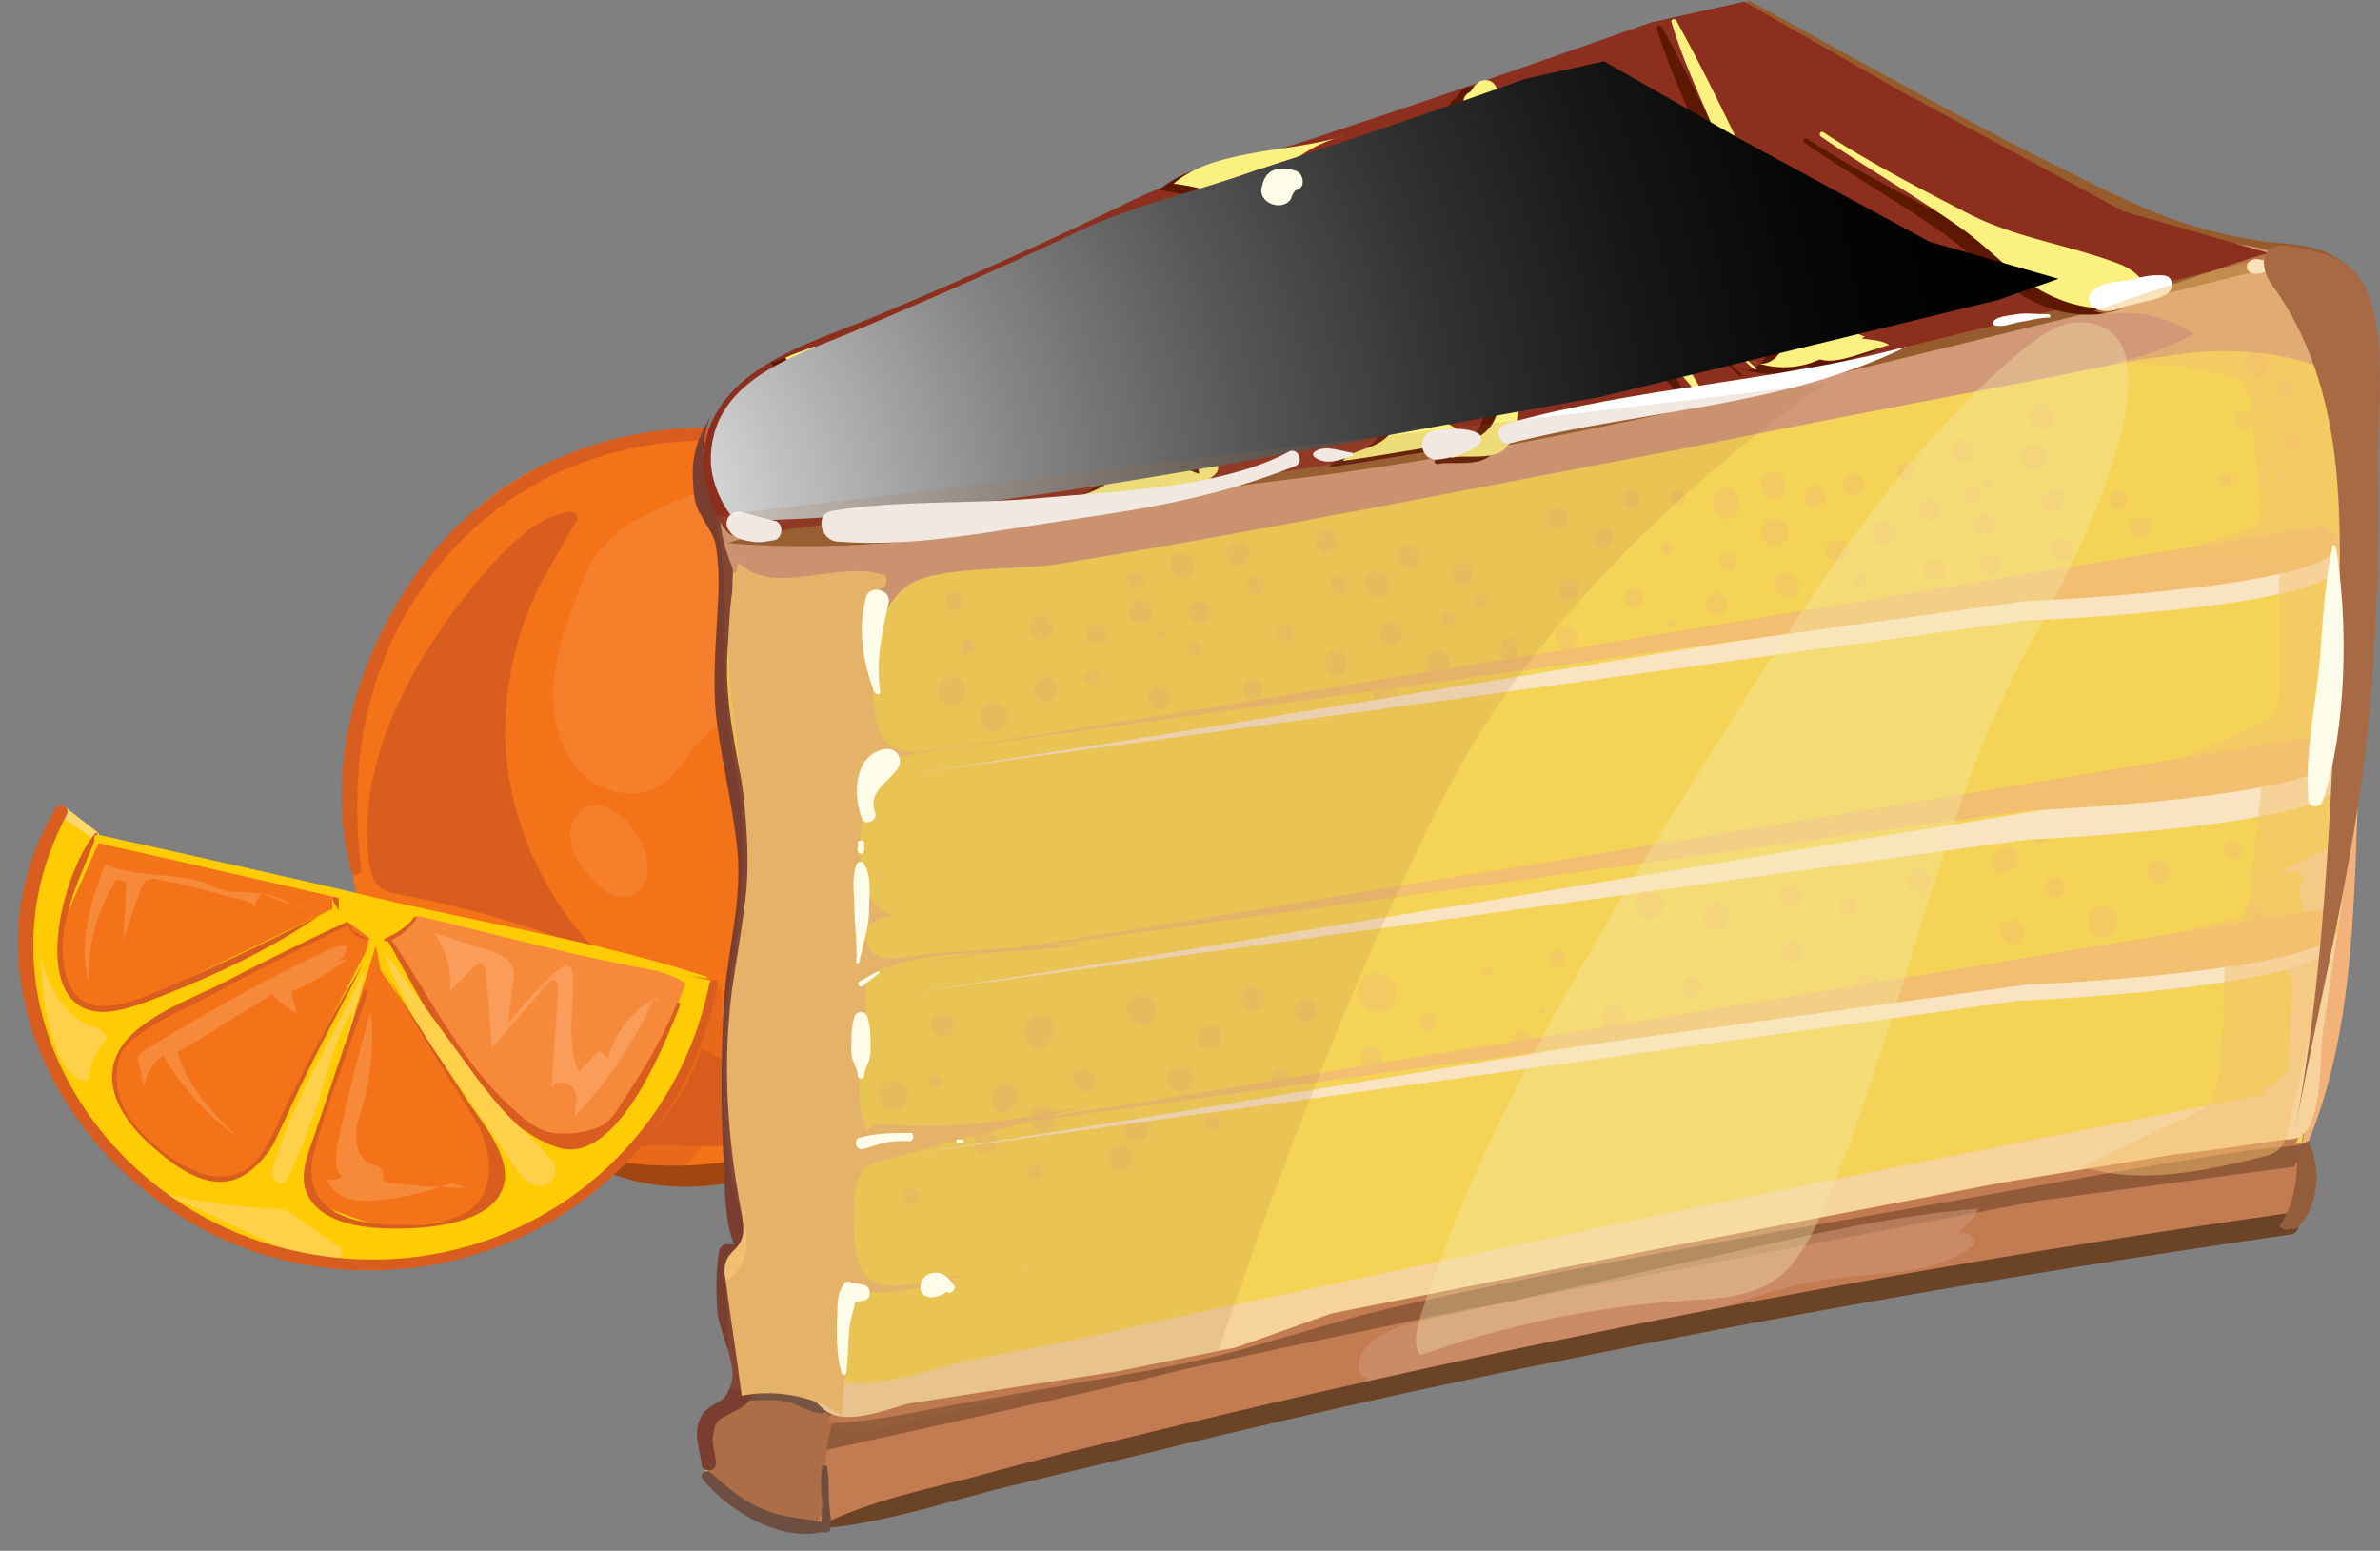<svg width="132" height="86" fill="none" xmlns="http://www.w3.org/2000/svg"><rect width="100%" height="100%" fill="#808080" stroke="none"/><path d="M19.772 49.602s-1.52-5.988.357-11.53c1.967-5.54 4.648-8.043 4.648-8.043s2.414-3.753 8.403-5.362c5.9-1.609 10.905-.358 10.905-.358s5.542 1.34 9.207 4.558c3.665 3.218 5.364 7.24 5.364 7.24s1.788 5.63 1.34 8.58c-.446 2.949-1.608 5.183-1.608 5.183L56.6 52.462l-2.056 1.877-1.073 2.323s-1.698 3.932-7.061 6.435c-5.274 2.502-6.973 1.966-6.973 1.966l-5.274-.268-14.391-15.193z" fill="#F47218"/><path d="M32.822 65.51s-2.681 3.039-9.207 4.29c-6.525 1.34-12.246-1.877-12.246-1.877s-4.29-2.592-5.9-4.647c-1.609-2.056-3.039-4.38-3.486-6.703-.447-2.324-.536-5.095-.536-5.095l.804-3.574 1.252-2.95 1.966 1.788 34.147 7.686c0-.09-1.252 7.507-6.794 11.082z" fill="#FFCB04"/><path d="M38.007 54.606l-1.698 4.38s-1.788 2.77-3.218 3.753c-1.43.983-2.95.18-2.95.18s-2.592-1.788-3.665-3.129c-1.073-1.34-5.006-7.686-5.006-7.686l.983-.626.805-.804c0-.09 14.928 3.128 14.749 3.932z" fill="#F7893B"/><path d="M27.19 63.722s.09 1.341.09 2.056c0 .715-1.877 1.788-1.877 1.788s-3.307.715-4.827.268c-1.52-.447-2.95-1.073-2.95-1.073l-.715-1.698 3.933-12.601.268 1.34s6.168 9.027 6.079 9.92zM20.308 52.73l-2.771 5.362-2.235 5.094s-.983 2.413-3.397 2.056c-2.413-.358-4.29-2.592-4.29-2.592s-1.788-1.877-1.162-3.932c.715-2.056 3.307-2.77 3.307-2.77l9.654-4.738 1.073.805-.179.715zm-1.878-2.324L8.42 55.232s-3.487 1.788-4.56-.447c-1.072-2.145-.178-4.021-.178-4.021l1.787-4.022 12.962 2.77v.894z" fill="#F47218"/><path d="M31.035 30.565c-2.235 3.396-3.308 7.508-2.95 11.53.447 4.021 2.235 7.864 5.095 10.724a59.542 59.542 0 00-10.995-3.217c-.447-.09-.983-.179-1.251-.536-.268-.269-.358-.716-.447-1.162-.537-3.754.715-7.508 2.592-10.814a33.54 33.54 0 014.738-6.346c.983-.983 2.145-2.055 3.575-2.324.268-.089.626 0 .626.268 0 .09 0 .18-.09.269-.446.715-.804 1.43-1.25 2.145l.357-.537zm4.38 33.068c1.698-.357 3.486.179 5.184-.179 1.252-.178 2.414-.804 3.486-1.34 2.593-1.34 5.364-2.77 7.062-5.184.358-.447.626-1.072.358-1.608-1.252 1.966-3.397 3.485-5.721 4.021-2.324.536-4.827.09-6.883-1.251-.626 2.145-2.056 4.111-3.665 5.72l.179-.179z" fill="#D85D1E"/><path opacity=".42" d="M39.974 54.696c.089.715.089 1.52.178 2.234.09.804.09 1.609.09 2.324-.09 1.52-.537 3.038-1.341 4.29-.268.447-.537.804-.983 1.162-.984.715-2.325.536-3.487.089 2.503-2.86 4.38-6.346 5.364-10.01l.178-.09z" fill="#D85D1E"/><path d="M43.013 26.812c3.307.268 6.346 2.413 7.687 5.362.894 1.966.805 4.647-.983 5.899-1.61 1.072-3.754.536-5.632.625-2.234.09-4.38 1.162-5.72 2.95-.537.625-.894 1.34-1.61 1.787-1.25.983-3.218.625-4.38-.447s-1.698-2.77-1.698-4.38c0-1.608.447-3.127.983-4.647.537-1.519 1.073-3.128 2.324-4.2.537-.536 1.252-.894 1.967-1.251 2.413-1.252 5.274-2.324 7.956-1.52l-.894-.178zm-10.28 17.874c2.056-.447 4.47 3.754 2.414 4.916-.358.178-.805.178-1.252 0a2.793 2.793 0 01-.983-.805c-.626-.625-1.162-1.34-1.252-2.145-.178-.804.268-1.787 1.073-1.966z" fill="#F67F2B"/><path d="M58.566 44.24c-.178.893-.715 1.876-1.609 1.876-.625 0-1.072-.447-1.43-.983-1.162-1.609-1.43-3.843-.626-5.63-.983.715-.983 2.145-.804 3.306.536 2.86 1.877 5.72 1.52 8.67 1.52-.447 2.592-1.788 3.218-3.218 1.966-4.2 1.34-9.205-.894-13.138 1.251 3.128 1.43 5.899.625 9.116z" fill="#D85D1E"/><path d="M49.091 26.186c2.593 1.788 5.453 3.575 7.151 6.256 1.61 2.592 2.414 5.72 2.235 8.759 0 .536-.09 1.161-.536 1.608-.447.447-1.162.537-1.52 0-.268-.357-.179-.804-.09-1.161.448-2.95-.357-5.899-1.787-8.49-1.52-2.593-3.486-4.827-5.453-6.972z" fill="#F67F2B"/><path d="M53.471 42.541c-.447-.715-1.162-1.072-1.966-1.34-.537-.18-1.073-.18-1.699-.358.18 0 .715-.357.894-.536a4.21 4.21 0 00.894-.894c.447-.625.805-1.34.983-2.055.358.893 1.252 1.519 2.146 1.966-.447.447-.805.804-1.073 1.43-.09.268-.179.536-.179.804-.09.268-.178.804 0 .983z" fill="#2B5A20"/><path d="M52.22 40.039c-.447 0-.805.447-1.162.625.447-.268.715-.715 1.072-1.161.18-.18.269-.447.358-.626.09-.179.268-.536.268-.715.179.715.894 1.162 1.52 1.43-.626.447-.984 1.162-1.073 1.966 0-.357 0-.715.09-1.072 0-.179-.716-.358-.805-.358-.179-.09-.268-.09-.268-.09z" fill="#9D952B"/><path d="M53.74 42.72c3.128 5.63 2.413 12.512-2.235 17.07-4.202 4.111-11.442 7.507-17.431 5.363-.447-.18-.268-.716.179-.716 6.078.805 11.71-.715 16.358-4.915 5.184-4.826 4.737-10.457 2.86-16.713 0-.178.179-.268.268-.089z" fill="#A04612"/><path d="M55.259 53.623c2.86-2.949 4.648-6.792 4.648-10.903-.09-3.754-1.877-7.24-3.933-10.367-3.397-4.916-9.207-7.418-15.017-7.865-6.168-.447-11.978 1.609-16.09 6.256-4.38 5.005-5.632 11.082-4.827 17.517 0 .268-.447.358-.537.09-1.787-6.525.894-13.943 5.364-18.68 4.47-4.647 10.637-6.524 16.984-5.809 6.704.715 12.335 4.022 15.822 9.831 4.022 6.703 4.111 14.657-2.056 20.11-.269.089-.537-.09-.358-.18z" fill="#D85D1E"/><path d="M52.488 36.91c.536 1.163 1.162 1.967 2.324 2.414.09 0 .09.178 0 .178-1.073.537-1.52 1.61-1.251 2.771 0 .09-.09.268-.18.09-1.072-1.073-2.413-1.43-3.932-1.341-.09 0-.179-.179 0-.179 1.788-.447 2.95-2.055 3.039-3.932-.09-.179.179-.179.179 0 0 1.608-.894 3.038-2.235 3.843-.09.09-.179.09-.268.178-.447.18-.268 0-.09 0 .358 0 .805 0 1.163.09.893.179 1.698.715 2.413 1.34-.09 0-.09.09-.179.09a2.219 2.219 0 010-1.52c.179-.536.626-.804.805-1.25.178 0 .268-.09.178-.18-.178-.089-.357-.178-.536-.357-.179-.09-.357-.268-.536-.447-.447-.447-.805-1.072-1.073-1.698 0-.179.179-.179.179-.09z" fill="#173D11"/><path d="M5.111 46.473c-.625-.447-1.34-.893-1.876-1.34-.179-.179 0-.536.268-.447.625.447 1.25.983 1.876 1.43.268.178 0 .536-.268.357z" fill="#FFD86B"/><path d="M37.739 55.68c-.805 2.055-3.486 9.026-6.794 7.953-4.38-1.43-7.419-7.954-9.475-11.529-.09-.09.09-.179.179-.09 2.145 3.129 3.843 6.793 6.704 9.385 1.251 1.162 1.877 1.609 3.575 1.43 1.788-.268 1.967-.715 2.861-2.145 1.073-1.609 2.056-3.307 2.771-5.094.09 0 .179.09.179.09zm-16.537-1.967c1.52 2.413 3.04 4.737 4.559 7.06.715 1.162 2.413 3.039 2.234 4.648-.268 2.144-3.307 2.591-5.005 2.68-1.788.09-4.917.09-5.9-1.787-.626-1.161.09-2.502.447-3.664.894-2.592 1.698-5.183 2.682-7.775 0-.09.178 0 .178.089-.893 2.95-2.145 5.81-2.95 8.848-.983 3.575 2.414 4.2 5.274 4.111.805 0 1.61-.09 2.414-.357 2.682-.894 2.235-3.844 1.073-5.72-1.788-2.77-3.397-5.452-5.006-8.133 0-.09-.09 0 0 0zm-1.072-.268c-1.252 2.502-2.593 4.915-3.755 7.418-.626 1.25-1.162 2.86-2.235 3.843-1.877 1.787-4.022.357-5.631-1.073-1.699-1.43-3.218-3.754-1.61-5.809 1.342-1.609 3.666-2.413 5.453-3.307a164.023 164.023 0 016.883-3.396c.09 0 .18.09.09.179a236.43 236.43 0 00-8.224 4.2c-1.162.626-4.023 1.788-4.47 3.128-.625 2.145.626 3.843 2.235 5.095 1.52 1.25 3.755 2.323 5.274.715.715-.805 1.162-1.877 1.61-2.86 1.34-2.77 2.77-5.452 4.38-8.133 0 0-.09 0 0 0zm-2.414-2.681c-2.95 2.055-6.526 3.664-9.922 4.915-1.341.447-3.04.894-4.023-.536-1.43-2.145 0-7.15 1.52-8.938.089-.089.178 0 .089.09-.894 2.324-2.324 4.915-1.788 7.507.715 3.486 4.29 1.52 6.436.626 2.682-1.162 5.185-2.413 7.688-3.664.09 0 0 0 0 0z" fill="#D85D1E"/><path d="M23.078 50.942c-.178.357-.446.536-.714.804-.268.178-.626.446-.983.446-.09 0-.09-.09-.09-.09.268-.178.536-.267.805-.446.268-.178.625-.446.804-.714.09-.178.268-.09.178 0zm-2.681 1.162c-.268 0-.447-.09-.715-.268-.179-.179-.357-.358-.357-.536 0-.09.09-.09.09 0 .088.178.178.357.357.447.178.089.446.178.625.357.09 0 .09-.09 0 0zm-1.609-1.609c-.09-.178-.178-.268-.268-.447a.57.57 0 010-.536c0-.09.268-.09.268 0v.983c0 .09.09 0 0 0z" fill="#D85D1E"/><path d="M39.169 54.249c-5.72-.715-11.352-2.413-16.894-3.664-5.632-1.252-11.263-2.592-16.895-3.843-.268-.09-.179-.536.09-.447 5.63 1.251 11.262 2.502 16.894 3.843 5.542 1.251 11.352 2.234 16.805 4.022.09 0 .09.089 0 .089z" fill="#FFCB04"/><path d="M36.309 55.232c-1.073 2.502-2.593 4.737-4.47 6.703.09-.536.268-1.072 0-1.52-.268-.446-1.072-.535-1.251-.089.09-1.787.268-3.664.357-5.451 0-.269 0-.537-.268-.537-.09 0-.179.09-.268.18-1.073 1.161-2.056 2.412-3.129 3.574-.09-1.43-.178-2.77-.357-4.2 0-.18-.09-.537-.358-.447-.09 0-.179.089-.268.178l-1.34 1.341c.089-1.162-.18-2.324-.895-3.217.984.268 1.877.625 2.86.893.627.18 1.342.447 1.52 1.073.09.268.09.536 0 .804-.089.715-.178 1.52-.268 2.234.894-1.072 1.788-2.145 2.86-3.038.18-.09.269-.268.448-.179.178.09.268.268.268.447.179 1.787-.447 3.753.357 5.452.358-.358.715-.805 1.162-1.162.18.178.269.268.447.447.358-1.341 1.252-2.592 2.503-3.307.09-.09.179-.09.268 0 .09.09-.089.179-.089.09l-.09-.269z" fill="#FA9D5B"/><path d="M25.046 65.6c-1.43.536-2.95.893-4.47.983-.447 0-.983 0-1.43-.18-.447-.178-.894-.535-.983-.982.268 0 .625 0 .804-.18-.447-.357-.357-1.072-.268-1.697a115.043 115.043 0 011.877-7.508c.179 1.877 0 3.754-.536 5.542-.179.536-.358 1.072-.268 1.608 0 .536.268 1.162.804 1.34.268.09.537.18.626.448.09.178 0 .268.09.447.089.178.267.178.446.178 1.341.18 2.771.269 4.112.269l-.804-.269zm-5.989-12.513c.089-.179.178-.447.178-.626-.447-.089-.894.18-1.34.358-3.397 1.609-6.705 3.486-9.923 5.452-.09.09-.178.09-.268.268-.09.09-.09.268 0 .447l.268 1.34c.09-.715.447-1.34 1.073-1.787 1.073 1.787 2.503 3.396 4.201 4.558-1.43-1.34-2.86-2.86-3.396-4.737 1.787-1.072 3.486-2.145 5.273-3.217.358.447.894.804 1.341 1.072-.09-.447-.268-.804-.268-1.251 1.073-.447 2.145-1.072 3.129-1.788-.18 0-.358.09-.537.09l.269-.179zm-2.235-2.77a10.208 10.208 0 01-2.324-.805c-.18.268-.358.536-.358.894-.09-.358-.447-.447-.804-.536-1.52-.358-2.95-.805-4.47-1.073a.987.987 0 00-.715 0c-.179.09-.268.358-.357.537-.358.983-.626 1.876-.984 2.86.09-1.073.18-2.146.18-3.307-.18 0-.359-.09-.537-.09a9.838 9.838 0 00-1.52 5.72c-.626-2.145.09-4.469.894-6.613 1.698.804 3.844.446 5.632 1.072.357.179.715.358 1.162.447.447.09.893 0 1.34.09.716 0 1.43.178 2.056.535.358.18.805.358 1.073 0l-.268.269z" fill="#F7893B"/><path d="M30.588 64.259c.268.268.268.804.09 1.072-.18.358-.627.536-1.074.358-.447-.09-.715-.537-.983-.894-1.162-1.698-2.413-3.486-3.575-5.184-1.52-2.145-2.95-4.379-3.755-6.881l5.095 6.97c.447.626.984 1.252 1.52 1.878.983 1.072 2.145 1.966 2.95 3.128l-.268-.447zm-10.995-8.223c-.805 1.073-1.073 2.414-1.52 3.665-.536 1.877-1.251 3.753-2.056 5.54-.09.18-.178.358-.357.358-.179.09-.447-.089-.537-.357-.089-.179 0-.447.09-.715 1.162-3.843 3.397-7.15 5.006-10.814a37.602 37.602 0 01-1.073 4.29l.447-1.967zm-.983 13.585c.089.179.357.09.357-.179 0-.178-.179-.357-.357-.446-.805-.537-1.52-1.073-2.325-1.61-.178-.089-.357-.267-.536-.267-.179-.09-.357-.09-.626-.09a33.427 33.427 0 01-5.9-.804c2.146.983 4.202 1.966 6.347 2.95.984.446 2.146.893 3.218.625l-.178-.179zM6.006 57.556c-.626.626-1.073 1.43-1.073 2.324-.804.178-1.34-.715-1.698-1.43-.626-1.699-.984-3.486-.984-5.363.447 1.609 1.341 3.307 2.86 3.843.27.09.627.179.716.447.179.268-.179.715-.447.536l.626-.357z" fill="#FFD14B"/><path d="M39.795 54.606C37.739 65.867 26.386 72.66 15.392 69.8 5.022 67.119-2.933 55.053 3.056 44.865c.268-.447.894-.09.626.357C-1.771 55.5 5.648 67.03 16.285 69.353c10.638 2.413 20.918-4.2 23.063-14.836.09-.268.536-.179.447.09z" fill="#D85D1E"/><path d="M129.809 23.237s.626 6.882.626 12.333c0 5.452-.983 13.585-.983 13.585l-1.877 15.014-.447 3.397-6.436.983-27.71 4.736-26.817 5.899-20.47 5.452s-3.487 0-4.828-1.251c-1.251-1.252-1.787-1.877-1.787-1.877l.357-2.681 1.877-1.877s-1.162-2.681-1.162-3.218v-4.29l1.073-.625s-1.252-4.647-.983-8.937c.357-4.29.625-6.525.625-6.525s.626-5.72 0-8.49c-.625-2.681-1.162-6.077-1.162-7.507 0-1.43.984-5.63.984-5.63l33.252-5.72 51.935-7.061c.09 0 3.755-.357 3.933 4.29z" fill="#F5D357"/><path d="M127.664 63.544c1.251-6.346 1.341-12.96 1.788-19.394.268-4.916.447-9.92.268-14.836-.089-2.502-.268-5.094-.089-7.597-.09 1.252.715 3.307.804 4.648.179 1.787.358 3.575.447 5.452.179 4.021.089 8.043-.089 12.065-.269 6.97-.269 14.3-3.308 20.645.09-.358.09-.626.179-.983z" fill="#F3B279"/><g opacity=".68" fill="#F1BF6F"><path opacity=".68" d="M64.555 35.213c-.089.089-.089.089-.268.178-.09 0-.178 0-.09-.089 0-.179 0-.179.18-.268.089-.179.357 0 .178.179zm-1.787-2.682c-.09 0-.09 0 0 0-.358-.178-.358-.625-.09-.714h.09c.268-.18.715 0 .715.357-.09.357-.447.536-.715.357zm-2.235 5.452c-.536 0-.536-.804 0-.804s.536.804 0 .804zm.268-2.323c-.715 0-.715-1.073 0-1.073s.715 1.072 0 1.072zm10.279-.18s-.089 0-.089-.089c-.268-.178-.268-.536 0-.625 0 0 .09 0 .09-.09.268-.178.715 0 .715.358 0 .447-.447.625-.715.447zm-.267-4.736s0-.09 0 0c.089-.09.089 0 0 0zm-1.163 2.234c-.625 0-.625-.983 0-.983.626 0 .626.983 0 .983zm-.357-2.145c0 .089 0 .089 0 0-.09.714-1.073.714-1.251.089v-.09c-.18-.981 1.43-.981 1.25 0zm-3.039 5.541c-.536 0-.536-.804 0-.804.536-.09.536.804 0 .804zm2.771 1.609l.09-.09a.418.418 0 01.714 0l.09.09c.178.358-.09.805-.447.805-.358 0-.626-.537-.447-.805zm-2.503-3.397c-.804 0-.804-1.25 0-1.25s.804 1.25 0 1.25zm-2.235 4.737c-.804 0-.804-1.25 0-1.25s.804 1.25 0 1.25zm-6.525-3.843c-.804 0-.804-1.34 0-1.34s.804 1.34 0 1.34zm-3.397 4.558c-.179-.536.179-1.072.715-1.072s.894.447.715.983v.09c-.179.714-1.251.714-1.43 0zm19.487-7.775s0-.089.09-.089c.089-.268.535-.268.625 0 0 0 0 .09.09.09.178.267 0 .714-.358.714-.447 0-.537-.447-.447-.715zm-.268-1.61c-.805 0-.805-1.25 0-1.25.804 0 .804 1.25 0 1.25zm8.492 3.04c-.447 0-.447-.715 0-.715.536 0 .536.715 0 .715zm-2.771 2.592c.089 0 .089 0 0 0 .268-.268.625-.268.893 0 .447.357.09 1.16-.447 1.16-.536 0-.893-.803-.446-1.16zm-2.771 2.77h-.09c-.357-.179-.357-.715-.09-.983.269-.267.805-.267.984.09 0 0 0 .089.089.089.179.536-.268 1.072-.894.804zm2.056-8.49s0 .09.088.09a.592.592 0 01-.804.803s-.09 0-.09-.09c-.357-.178-.357-.714-.088-.981.178-.268.714-.18.893.178zm13.855.179c-.447 0-.447-.715 0-.715s.447.715 0 .715zm-1.788 2.949c-.715 0-.715-1.072 0-1.072.625 0 .625 1.072 0 1.072zm-1.252-3.575c0 .09 0 .09 0 0-.268.358-.715.358-.893.09v-.09c-.268-.357.089-.804.446-.804.447 0 .715.447.447.804zm-1.877 2.859c-.179.447-.804.447-.983.09v-.09c-.179-.357 0-.892.536-.892.447 0 .626.446.447.892zm-1.072 2.86c-.09 0-.09 0 0 0-.626-.714.178-1.428.804-.982l.09.09c.535.535-.448 1.517-.894.892zm-.09-6.523c-.804 0-.804-1.162 0-1.162s.804 1.162 0 1.162zm16.626-1.877s0 .09 0 0c-.983.357-.983-1.43-.089-1.072h.089a.558.558 0 010 1.072zm-1.877-.178c0 .089.089.089.089.178.358.894-1.43.894-1.072 0 0-.09.09-.09.09-.178.089-.447.714-.447.893 0zm-2.592 5.451c-.09-.269-.178-.447 0-.715.09-.178.358-.268.626-.268.268.09.447.268.536.536.447.714-.804 1.25-1.162.446zm-2.146-4.737c0-.09 0-.09 0 0 0-.178 0-.268-.089-.357.626.625-.357 1.608-.983.983-.179-.179-.357-.447-.268-.804.09-1.073 1.52-.894 1.34.178zm-.536 3.665c-.625 0-.625-.983 0-.983.626.089.626.983 0 .983zm-1.072 1.43c0-.09 0-.09 0 0 .268-.268.625-.268.804 0 .447.357.09 1.071-.447 1.071-.447 0-.804-.714-.357-1.071zm18.414-9.296h-.09c-.536-.09-.625-.804-.357-1.161.357-.357 1.072-.268 1.162.357v.09c.178.446-.179.803-.715.714zm-2.95 3.398c-.357 0-.357-.537 0-.537.357.09.357.536 0 .536zm-.715-2.236c.089.09.089.09 0 0 0 .893-1.251.893-1.251.09v-.09c.089-.803 1.251-.803 1.251 0zm-2.503 3.932c-.804 0-.804-1.25 0-1.25s.804 1.25 0 1.25zm3.039.804c-.804 0-.804-1.25 0-1.25s.804 1.25 0 1.25zm3.218-2.054c0-.09 0-.09 0 0 .179-.625 1.073-.625 1.162-.09v.09c.268.983-1.43.983-1.162 0zm-.626-1.61s0-.09 0 0c-.714-.268-.714-1.16-.089-1.34h.089c.447-.178.894.269.894.715 0 .357-.447.714-.894.625zm12.515-5.094c-.894 0-.894-1.34 0-1.34.893 0 .893 1.34 0 1.34zm1.966 4.112c-.625 0-.625-1.072 0-1.072.626 0 .626 1.072 0 1.072zm-2.681-1.251c-.626 0-.626-.983 0-.983.625.09.625.983 0 .983zm-.983 3.217c-.447 0-.447-.714 0-.714.536 0 .536.714 0 .714zm3.307-4.916c-.626 0-.626-.983 0-.983.625-.09.625.983 0 .983zm-8.045 7.776c-.804 0-.804-1.162 0-1.162.804-.089.804 1.162 0 1.162zm-1.251-1.608c-.626 0-.626-.983 0-.983.625 0 .625.983 0 .983zm-3.755 2.144c0-.09 0-.09 0 0 .179-.714 1.073-.714 1.251-.09v.09c.268.982-1.519.982-1.251 0zm-6.436 1.876c-.804 0-.804-1.25 0-1.25.804.09.804 1.25 0 1.25zm-1.609-5.629c-.625 0-.625-.983 0-.983.626 0 .626.983 0 .983zm-2.503 5.899c-.446 0-.446-.715 0-.715.536 0 .536.715 0 .715zm-1.073-1.431c-.089 0-.089 0 0 0-1.072.268-1.072-1.43-.089-1.161h.089c.537.178.537.983 0 1.161zm-3.664-.805c-.983 0-.983-1.518 0-1.518s.983 1.518 0 1.518zm.536-3.306v.178c-.09.625-1.073.625-1.251 0v-.178c-.268-1.161 1.519-1.161 1.25 0zm5.542 3.306c-.894 0-.894-1.429 0-1.429s.894 1.429 0 1.429zm5.9 1.61c-.805 0-.805-1.162 0-1.162.804 0 .804 1.162 0 1.162zm-.983-4.022c-.626 0-.626-.983 0-.983.625 0 .625.983 0 .983zm-2.324-2.86s0-.09 0 0c.089-.09.089 0 0 0zM81.092 32.44c-.804 0-.804-1.25 0-1.25s.804 1.25 0 1.25zm-3.932 3.308c-.805 0-.805-1.25 0-1.25.803 0 .803 1.25 0 1.25zm-.09-3.396c.089.982-1.34.982-1.34.09v-.09c0-.893 1.25-.893 1.34 0zm-2.95 5.094c-.894 0-.894-1.34 0-1.34.804 0 .804 1.34 0 1.34zm6.168-2.77c-.447 0-.447-.715 0-.715.536-.089.536.715 0 .715zm2.95 1.252c0-.18.09-.358.178-.447.18-.179.358-.179.537 0 .178.178.178.268.178.447.268.804-1.072.804-.893 0zm7.24-7.687c-.625 0-.625-1.072 0-1.072.626.09.626 1.072 0 1.072zm2.592-.268c-.536 0-.536-.804 0-.804.537 0 .537.804 0 .804zm-.357 6.793c-.268 0-.268-.358 0-.358s.268.358 0 .358zm-2.771.983c-.179 0-.179-.358 0-.358.268 0 .268.358 0 .358zm-36.65.089c0-.09 0-.09.09-.178.09-.268.447-.268.625 0 0 .089 0 .089.09.178.09.626-1.073.626-.805 0zm-.089-2.055a.57.57 0 01-.536 0c-.447-.268-.268-.983.268-.983.625 0 .715.715.268.983zm5.184 5.003s-.09 0 0 0c-.447.358-1.072-.089-1.072-.535 0-.447.626-.893.983-.625h.09c.357.357.357.893 0 1.16zm-6.346-.624c.179-.804 1.34-.804 1.52-.09v.09c.089.536-.269.983-.805.983-.447 0-.804-.447-.715-.983zm12.872-6.972c0-.089 0-.089 0 0 .09-.714 1.162-.714 1.251-.089v.09c.09.446-.179.892-.626.892-.446-.089-.714-.446-.625-.893zm-1.609 3.396c-.894 0-.894-1.34 0-1.34.804.09.804 1.34 0 1.34zm63.287 8.134c-.357 0-.357-.536 0-.536.358 0 .358.536 0 .536zm-1.877 2.324c-.089 0-.089-.09 0 0-.268-.447 0-.894.447-.894s.715.447.536.894v.089c-.268.268-.804.268-.983-.09zm-1.52-.804c-.625 0-.625-.984 0-.984.626 0 .626.983 0 .983zm-3.486 4.735c-.804 0-.804-1.25 0-1.25s.804 1.25 0 1.25zm5.81 1.52s0 .09 0 0c.358.983-1.34.983-1.072.09v-.09c.179-.446.894-.446 1.072 0zm-1.34-3.753c.357.357.178.893-.358.893-.447 0-.625-.536-.357-.893.178-.179.536-.179.715 0zm-10.638-.179c-.268.357-.715.268-.715-.09 0-.357.537-.536.715-.178 0 0 0 .09.09.09 0 0 0 .089-.09.178zm-2.413 4.647c0-.09 0-.09 0 0 .268-.268.625-.268.894 0 .446.357.089 1.16-.447 1.16-.536-.088-.894-.803-.447-1.16zm4.738-.268v-.179c.089-.714 1.34-.714 1.519 0v.179c.089.536-.179 1.072-.804 1.072-.537-.09-.805-.536-.715-1.072zm1.43-4.917c-.983 0-.983-1.428 0-1.428.893-.09.893 1.428 0 1.428zm-14.749 4.738c-.626 0-.626-.982 0-.982.625.089.625.982 0 .982zm3.933-1.252c-.894 0-.894-1.34 0-1.34.893 0 .893 1.34 0 1.34zm-3.576 5.006c.179-.715 1.162-.715 1.341-.09v.09c.089.446-.179.892-.715.892-.447 0-.715-.446-.626-.892zm-7.687-2.951c-.983 0-.983-1.518 0-1.518.893 0 .893 1.518 0 1.518zm-1.341 3.755c-.715 0-.715-1.161 0-1.161s.715 1.161 0 1.161zm5.542-1.967c-.804 0-.804-1.25 0-1.25.804.09.804 1.25 0 1.25zm-.089-3.038c-.805 0-.805-1.25 0-1.25.804 0 .804 1.25 0 1.25zm14.659-.536c-.715 0-.715-1.161 0-1.161s.715 1.161 0 1.161zm-2.413-1.52c-.09.09-.268.09-.358.178a.591.591 0 01-.715-.714c0-.09.09-.268.179-.357.179-.357.804-.446 1.072-.178.268.357.179.892-.178 1.07zm-42.102 7.775c-.805 0-.805-1.339 0-1.339.893.09.893 1.34 0 1.34zm-2.235 6.615c-.536 0-.536-.804 0-.804s.536.804 0 .804zm-2.145-3.396c.268-.09.536-.179.804.09.357.267.357.713.09.981-.805.714-1.788-.714-.894-1.071zm-1.788-2.414c-1.073 0-1.073-1.608 0-1.608 1.072 0 1.072 1.608 0 1.608zm-8.671 7.15c-.804 0-.804-1.25 0-1.25.804.089.804 1.25 0 1.25zm5.185-3.664l-.179-.178c-.268-.269-.09-.894.357-.805.09 0 .269 0 .358.09.894.089.179 1.608-.536.893zm-6.884-3.307c0 .09 0 .09 0 0-.268.625-.982.625-1.25.09v-.09c-.18-.447.268-.804.625-.804.447 0 .804.447.626.804zm-1.072 3.307c-.447 0-.447-.715 0-.715s.447.715 0 .715zm26.906-3.843s0-.089.09-.089c.089-.268.536-.268.625 0 0 0 0 .09.09.09.178.267 0 .714-.358.714-.447 0-.536-.447-.447-.715zm7.956-3.128c-.09.09-.09.179-.18.268a.272.272 0 01-.356 0c-.09-.089-.18-.089-.18-.268-.089-.268 0-.625.358-.625.358-.09.536.268.358.625zm-1.162 2.86c-.179 0-.179-.268 0-.268.178 0 .178.268 0 .268zm3.308.625v-.536a.626.626 0 011.25 0v.536a.626.626 0 01-1.25 0zm2.591-7.417c1.073.09 1.073 1.428.09 1.518h-.09c-.447.09-.804-.357-.804-.804 0-.357.357-.803.804-.714zm-15.107 6.702c-1.43 0-1.43-2.144 0-2.144s1.43 2.144 0 2.144zm.09 2.145s.09 0 0 0c.268.18.268.626 0 .805-.358.357-.983.09-.983-.447 0-.447.625-.715.983-.357zm7.33-.09c-.09-.446 0-.625.268-.892.179-.179.536-.179.715 0 .268.267.357.535.268.892-.09.625-1.162.625-1.25 0zm-1.252-4.11h-.178c-.268-.09-.268-.447 0-.447h.178c.447-.268.447.537 0 .447zm-11.531 6.256c-.625 0-.625-.983 0-.983.626 0 .626.983 0 .983zm1.43-3.664c-.804 0-.804-1.162 0-1.162.805 0 .805 1.162 0 1.162zm-5.363 1.518c-.894 0-.894-1.34 0-1.34s.894 1.34 0 1.34zm-3.754 5.005c-.09 0-.268.09-.358.09-.804 0-.804-1.161 0-1.25.179 0 .268 0 .358.089.536.089.536.893 0 1.071zm-5.542-5.45c-.09 0-.09-.09 0 0 0-.09 0 0 0 0zm-1.609 3.663c-.18.447-1.073.358-1.162-.178-.09-.536.09-.894.625-1.072.715-.268 1.162.804.537 1.25zm-6.615.179c-1.072 0-1.072-1.608 0-1.608s1.072 1.608 0 1.608z"/><path opacity=".68" d="M58.477 57.02c0 .357-.09.625-.358.893-.536.536-1.251.09-1.34-.536 0-.268.089-.536.178-.715.536-.625 1.609-.447 1.52.357zm-8.402 9.384c0-.09 0-.09 0 0 .089-.626.804-.626.893-.09v.09c0 .536-.894.536-.894 0zm7.329-.984c-.536 0-.536-.804 0-.804s.536.805 0 .805zm4.738-.537c-.894 0-.894-1.34 0-1.34.893 0 .893 1.34 0 1.34zm-4.291-2.056c-.983 0-.983-1.517 0-1.517s.983 1.517 0 1.517z"/></g><path d="M128.022 63.365s-3.665.179-7.956.804c-4.291.626-8.76 1.43-8.76 1.43l-20.113 3.843-14.391 3.039-15.196 3.396-13.23 2.592-2.056.447-1.609-1.251-3.218-.805s-2.235 1.43-2.235 2.592v2.681l2.593 2.056 2.681.447h1.162l22.348-5.452 22.079-4.915 19.218-3.665 17.789-3.038.894-4.2z" fill="#C37B51"/><path d="M127.217 64.706l-14.123 1.876-32.36 6.167s-13.497 2.77-15.91 3.396c-2.325.626-19.13 4.29-19.13 4.29s-1.162-1.34-2.503-1.787c-1.34-.358-2.592-.626-2.592-.626l.805-.536h2.77l2.414 1.072 6.168-.983 13.409-2.234 12.246-3.396 15.285-3.039 24.046-4.38 10.28-1.071-.805 1.25z" fill="#915B3A"/><path d="M46.141 78.916c-.357 1.34-.447 2.681-.447 4.022 0 .447 0 .983-.268 1.25-.447.626-1.43.358-2.145 0l-2.95-1.34c-.358-.178-.804-.357-.894-.804-.09-.358 0-.715 0-.983 0-.358-.179-.715-.268-1.162-.09-.894.805-1.609 1.52-2.145.357-.268.625-.447 1.072-.536.268 0 .537 0 .894.09.626.088 1.252 0 1.877.178.805.268 1.52.894 1.788 1.787l-.179-.357z" fill="#AC6D47"/><path opacity=".54" d="M109.518 67.476l-.983.983c.357-.268.983 0 .983.537-2.145 1.787-5.363 1.519-8.224 1.966-2.145.268-4.201 1.072-6.346 1.698-6.436 2.145-13.14 3.575-19.845 4.379.269-.179.537-.447.805-.626-.268.09-.537-.268-.537-.536-.089-1.43 1.61-2.145 2.95-2.502 6.079-1.34 12.068-2.681 18.146-4.022 4.38-.983 8.76-1.966 13.23-2.324l-.179.447z" fill="#D19977"/><path d="M96.914.357c5.185 3.397 10.548 6.346 16.001 9.206 2.771 1.43 5.542 3.038 8.581 4.111 1.43.536 2.95.894 4.559.983.715 0 1.341-.09 1.967-.09.446 0 2.055.09 2.413.358-1.52-1.34-2.86-1.34-4.738-1.52-1.877-.267-3.754-.714-5.452-1.34-2.771-1.072-5.453-2.502-8.135-3.843C107.105 5.63 102.188 2.86 97.272.18c-.358-.268-.537 0-.358.178z" fill="#965C2E"/><path d="M38.99 82.044c1.43 1.787 4.47 3.575 6.794 2.86.179-.09.268-.447 0-.447-1.073-.268-2.145-.268-3.129-.626-1.251-.447-2.235-1.25-3.218-2.145-.268-.268-.715.09-.447.358z" fill="#6E4E40"/><path d="M45.963 84.725c3.396-.357 6.793-1.52 10.1-2.324 3.308-.804 6.705-1.608 10.012-2.413 6.704-1.608 13.408-3.128 20.202-4.468 13.498-2.77 27.085-5.094 40.761-7.06.715-.09.447-1.252-.268-1.163a648.38 648.38 0 00-63.823 12.334c-2.95.715-5.9 1.43-8.76 2.234-2.772.715-5.81 1.34-8.403 2.592-.09 0 0 .268.179.268z" fill="#6B4327"/><path d="M41.314 77.664c.805 0 1.61-.09 2.414.09.626.178 1.251.625 1.877.625.179 0 .268-.179.179-.358-.447-.714-1.43-.893-2.145-.982-.805-.179-1.699-.179-2.414.09-.268.178-.09.535.09.535z" fill="#6E4E40"/><path d="M46.141 78.916c2.503-.09 5.096-.715 7.598-1.162 2.682-.447 5.453-.983 8.135-1.43 2.503-.447 5.006-.894 7.42-1.609 2.591-.715 5.094-1.519 7.687-2.145 10.547-2.413 21.274-4.2 31.911-6.077 6.079-1.072 12.157-2.234 18.236-3.038.536-.09.357-.894-.179-.805-13.677 1.877-27.174 4.826-40.761 7.329-3.308.625-6.705 1.162-10.012 1.877-3.307.715-6.436 1.876-9.743 2.591-3.308.715-6.615 1.251-10.012 1.877-3.397.626-7.062.983-10.369 2.145-.09.179-.09.447.09.447z" fill="#C37B51"/><path d="M45.605 81.329a6.6 6.6 0 000 1.877c0 .536-.09 1.072 0 1.608 0 .269.358.18.447 0 .09-.625-.09-1.25-.09-1.876 0-.537 0-1.073-.089-1.61-.179-.088-.268-.088-.268 0z" fill="#6E4E40"/><path d="M39.437 22.969c-.268.625-.625 1.162-.804 1.787a5.196 5.196 0 00-.18 2.056c0 .625.09 1.25.448 1.787.268.536.715 1.073.804 1.698.18 1.162.18 2.324.09 3.486-.09 1.966-.268 3.843-.09 5.809.269 2.413.894 4.826 1.162 7.328.358 2.95-.536 5.72-.715 8.67a77.53 77.53 0 000 9.116c.09 1.072-.09 4.915 1.52 5.094v-.804h-1.34c-.27 0-.358.178-.448.357-.179 1.162-.179 2.324-.09 3.486.18 1.25 1.163 2.949.716 4.021-.358.983-.626.715-1.341 1.34-.179.18-.268.269-.357.537-.358.715 0 1.609.089 2.413 0 .536.804.536.804 0 0-.447-.178-.894-.178-1.251.089-1.34.447-1.162 1.162-1.609.536-.268 1.072-.625 1.162-1.251.09-.894-.715-2.145-.894-2.95-.447-1.519-.447-3.127-.179-4.647-.179.09-.268.269-.447.358h1.34c.537 0 .537-.715 0-.804-.446-.09-.625-2.771-.625-3.04-.179-1.697-.179-3.395-.179-5.093 0-2.682-.178-5.63.447-8.223.537-2.234.626-4.29.269-6.613-.358-2.77-1.163-5.541-1.252-8.401-.09-2.235.447-4.469.268-6.703-.09-.805-.268-1.609-.715-2.324-.536-.894-.715-1.609-.804-2.592-.18-1.072 0-2.055.357-3.038z" fill="#7A3E31"/><path d="M127.396 64.438v-.894c.268-.09.447-.179.626-.268.357.715.536 1.698.446 2.413-.089.804-.357 1.698-.983 2.323-.089.09-.268.18-.357.18v-.09c-.09 0-.09.09-.179.09-.179 0-.358 0-.536-.18.715-1.072.983-2.323.983-3.575z" fill="#935D3C"/><path d="M126.413 26.365c.089 0 .089-.09.178-.09v.358c0-.09-.089-.179-.178-.268zm.178-.179h.358c-.09 0-.268.09-.358.09v-.09zm-84.919 48.44c.894.894 3.486 1.43 4.738 1.877.089 0 .178.09.268.09 1.966.535 5.631-.895 7.598-1.252 2.681-.536 5.274-.983 7.955-1.609 2.503-.625 21.811-4.647 28.068-5.988 5.274-1.162 27.979-5.63 35.309-7.06 0-.09-.089-.179-.089-.268.536-.268 1.072-.626 1.34-1.162.09-.268.09-.447.09-.715.089-1.251.089-2.503.179-3.754 0-.357-.09-.804-.358-.804.983-1.251 1.252-3.128.715-4.647.09-.18.179-.358.358-.626a.85.85 0 00-.894-.358l.089.269c-.179-.269-.447-.358-.715-.269l3.486-1.608c.358.983.179 2.145.09 3.217-.358 2.413-.715 4.916-1.073 7.329-.179 1.25 0 5.005-1.251 5.72-.269.178-.537.178-.805.178-1.966.268-4.022.626-5.989.805-3.307.536-6.525 1.072-9.833 1.608l-18.146 3.486-18.95 3.754-5.274 1.876-6.615 1.34-11.62 1.788c-1.252.358-3.308 1.162-4.47.447-.536-.357-.983-1.072-1.609-1.162-.357-.089-.715.09-.983.09-.626 0-1.43 0-1.698-.715-.09-.358-.18-.715-.18-1.073-.089-1.072-.357-2.145-.714-3.128 0 .983.357 1.788.983 2.324z" fill="#F6D39B"/><path d="M130.614 17.517c.089.179.089.268.179.447.357 1.072.357 2.234.268 3.396-6.436-3.307-11.531-1.52-18.236-.268-6.614 1.251-13.14 2.502-19.755 3.843-11.441 2.145-22.883 4.469-34.414 6.345-2.056.358-6.436.09-8.135 1.073-2.145 1.251-2.413 5.273-2.592 7.507v-5.184c0-.536 0-1.161-.357-1.608-1.073-1.52-5.721.715-6.794-1.251 0 0-1.52-2.95-.536-5.363.983-2.502 77.589-12.78 77.589-12.78 3.933-.715 10.816-.536 12.783 3.843z" fill="#D19977"/><path d="M91.55 1.251L96.736.09l8.761 5.005 12.246 6.614 8.402 2.413-3.843 1.34-25.655 6.257-24.224 4.379c-10.28 1.787-20.65 3.396-31.108 3.664-.357 0-.625 0-.894-.179-.178-.178-.357-.357-.447-.625-.625-1.073-.983-2.324-.983-3.486.268-4.915 5.721-6.345 9.386-7.865 4.916-2.055 9.744-4.2 14.481-6.524C66.433 9.384 70.366 8.58 74.12 7.24c5.72-1.877 11.62-3.932 17.43-5.988z" fill="#8C2F1E"/><path d="M60.98 28.063c-1.967.357-3.933.715-5.81 1.162-4.38 1.072-10.37 1.251-14.839.893 4.47-1.43 9.922-1.072 14.66-1.787 4.112-.626 8.224-.983 12.335-1.609 2.772-.447 5.632-.804 8.403-1.25 5.81-.895 11.531-2.056 17.252-3.308 11.71-2.502 23.331-5.63 34.951-8.4.358-.09.447.446.09.536-6.615 1.698-13.23 3.306-19.845 4.915-11.263 2.77-22.705 5.452-34.236 7.06-4.29.537-8.67 1.073-12.961 1.788z" fill="#965C2E"/><path d="M98.076 19.393c.09-.358.09-.804 0-1.34-.178-.358-.357-.626-.447-.984l.268.09c-.625-2.324-2.145-5.095-2.592-6.703-.894-3.039-2.503-5.81-3.397-8.848-.089-.179.18-.268.269-.09 1.787 3.218 3.396 6.703 5.005 10.01.984 2.145 2.146 4.022 3.308 5.988.179.358.357.626.625.894l1.52.625c-.089 0-.179.09-.179.09.537.09 1.073.09 1.52.357-1.788.537-2.95 1.073-3.844.805-.179.09-.268.09-.447.178-1.072.358-2.234.358-3.307-.089.626.447 1.52-.179 1.698-.983zM67.416 9.116c2.145-.536 4.559-.626 6.347-1.251-.894.268-1.788.625-2.593 1.251-2.324 1.877-.179 4.2 1.073 6.077.447.626 2.682 4.29 4.648 6.971l3.754 2.413c.09.18-.178.268-.268.268-.357.09-.715.09-.983.18.268.178.447.267.536.178 1.61-.715 2.324-.983 2.503-3.128.179-2.592-.983-5.72-1.52-8.222-.446-2.235-1.34-5.273-.536-7.597a.661.661 0 01.358-.804c.09-.09.179-.268.268-.358.358-.447.983-.357 1.162.09 5.274 4.736 9.118 10.814 14.392 15.55.089.09 0 .18-.09.09-2.592-2.235-4.648-4.826-6.883-7.418-1.609-1.877-3.307-3.575-5.005-5.184.447.715.804 1.43 1.162 1.877 2.681 3.843 5.542 7.865 7.866 11.976.09.09-.09.268-.179.179-2.235-2.413-4.022-5.273-6.078-7.776-.805-.983-1.61-2.055-2.414-3.038-.536-.715-1.788-2.86-2.86-3.933-.358 4.469 1.251 8.938 1.34 13.406 0 1.251.269 3.218-.715 4.29-.625.715-2.324.358-2.95.536-.178 0-.268-.178-.089-.268 0 0 .09 0 .09-.09-.09-.089-.269-.178-.358-.357-1.877.268-3.754.626-5.72.894.446-.536 1.34-.626 1.966-.983.625-.358 1.162-.983 1.162-1.787 0-.269-.09-.537-.18-.894-.267-.268-.535-.626-.804-.894l.537.358c-.984-1.699-3.129-3.843-3.933-4.916-2.324-3.396-3.665-5.72-8.135-6.256.805-.715 1.877-1.162 3.129-1.43zm-6.257 13.227c-.715-2.592-1.52-5.094-2.146-7.775 0-.09.09-.09.09 0 1.162 3.038 2.592 10.993 6.525 12.065-.626-2.502-.983-5.184-1.073-7.865.805 2.324 1.43 4.737 2.056 7.15.09.268.09.536-.089.715-1.162 1.34-6.794 1.162-8.492 1.43.983-.179 1.967-.447 2.682-1.072 1.609-1.252.894-3.04.447-4.648zm-17.52-2.592c.268-.09.446-.178.715-.268.894 1.073 1.787 2.235 2.77 3.307 1.699 1.877 3.308 3.754 4.649 5.899 0 .089 0 .089-.09.089-2.234-1.52-4.022-3.396-5.9-5.362-.983-1.073-2.055-2.145-3.038-3.307.357-.09.625-.179.894-.358zm56.583-12.065c2.592 1.698 5.363 3.128 8.134 4.558 2.503 1.251 5.006 1.609 7.598 2.502.536.18 1.073.358 1.52.715.447.358.804.894.715 1.43-1.341.715-3.039.715-4.559.18-2.324-.805-3.576-2.414-5.453-3.844-2.592-1.877-5.452-3.485-8.045-5.273-.178-.179-.089-.357.09-.268z" fill="#5D1803"/><path d="M98.88 19.037c.09-.358.09-.805 0-1.341-.178-.358-.357-.626-.446-.983l.268.09c-.626-2.325-2.145-5.095-2.592-6.704-.894-3.038-2.503-5.809-3.397-8.848-.09-.178.179-.268.268-.089 1.788 3.217 3.397 6.703 5.006 10.01.983 2.145 2.145 4.021 3.307 5.988.179.357.358.625.626.893l1.52.626c-.09 0-.179.09-.179.09.536.089 1.072.089 1.519.357-1.787.536-2.949 1.072-3.843.804-.179.09-.268.09-.447.179-1.073.357-2.235.357-3.308-.09.715.448 1.61-.178 1.699-.982zM68.22 8.758c2.146-.536 4.56-.625 6.347-1.25-.894.267-1.788.625-2.592 1.25-2.324 1.877-.18 4.201 1.072 6.078.447.625 2.682 4.29 4.649 6.97l3.754 2.414c.09.179-.179.268-.268.268-.358.09-.715.09-.984.179.269.178.447.268.537.178 1.609-.714 2.324-.983 2.503-3.127.178-2.592-.984-5.72-1.52-8.223-.447-2.234-1.43-5.273-.536-7.596a.661.661 0 01.357-.805c.09-.09.18-.268.269-.357.357-.447.983-.358 1.161.09 5.275 4.736 9.118 10.813 14.392 15.55.09.09 0 .179-.09.09-2.591-2.235-4.647-4.827-6.882-7.419-1.61-1.877-3.308-3.575-5.006-5.183.447.715.805 1.43 1.162 1.877 2.682 3.843 5.542 7.864 7.866 11.976.09.089-.09.268-.178.178-2.235-2.413-4.023-5.273-6.079-7.775-.804-.983-1.609-2.056-2.413-3.039-.537-.715-1.788-2.86-2.86-3.932-.358 4.468 1.25 8.937 1.34 13.406 0 1.25.268 3.217-.715 4.29-.626.715-2.324.357-2.95.536-.179 0-.268-.179-.09-.268 0 0 .09 0 .09-.09-.09-.09-.268-.178-.358-.357-1.877.268-3.754.625-5.72.893.447-.536 1.34-.625 1.966-.983.626-.357 1.162-.983 1.162-1.787 0-.268-.09-.536-.179-.894-.268-.268-.536-.625-.804-.893l.536.357c-.983-1.698-3.128-3.843-3.933-4.915-2.324-3.397-3.665-5.72-8.134-6.257.804-.715 1.966-1.161 3.128-1.43zm-6.167 13.228c-.715-2.592-1.52-5.095-2.146-7.776 0-.09.09-.09.09 0 1.162 3.039 2.592 10.993 6.525 12.065a38.74 38.74 0 01-1.073-7.864c.805 2.323 1.43 4.736 2.056 7.15.09.268.09.536-.09.714-1.161 1.341-6.793 1.162-8.491 1.43.983-.178 1.967-.446 2.682-1.072 1.52-1.251.893-3.039.447-4.647zm-17.61-2.503c.268-.09.447-.179.715-.268.894 1.073 1.788 2.234 2.771 3.307 1.698 1.877 3.307 3.754 4.648 5.898 0 .09 0 .09-.089.09-2.235-1.52-4.023-3.396-5.9-5.363-.983-1.072-2.056-2.144-3.039-3.306.358-.18.626-.268.894-.358zm56.672-12.155c2.593 1.698 5.364 3.128 8.135 4.558 2.503 1.252 5.006 1.61 7.598 2.503.536.179 1.073.357 1.52.715.446.357.804.894.715 1.43-1.341.715-3.04.715-4.559.178-2.324-.804-3.576-2.412-5.453-3.842-2.592-1.877-5.453-3.486-8.045-5.273-.179-.09-.089-.358.089-.269z" fill="#FAF180"/><path d="M84.579 4.38l4.38-.984 7.508 4.29 10.548 5.72 7.151 2.055-3.307 1.162-21.99 5.363-20.738 3.753c-8.85 1.52-17.699 2.95-26.638 3.128-.268 0-.536 0-.804-.178-.18-.09-.269-.269-.447-.537-.537-.893-.894-1.966-.805-3.038.268-4.2 4.917-5.452 8.045-6.793 4.202-1.787 8.313-3.575 12.425-5.54 3.04-1.43 6.436-2.146 9.654-3.308A495.25 495.25 0 0084.58 4.38z" fill="url(#paint0_radial)"/><path d="M125.965 14.568c-.447-.09-.983-.447-1.34.089v.268c.357.536.893.09 1.34.09.179-.18.179-.447 0-.447zm-5.899.715c-.715-.09-1.341.09-2.056.268-.715.09-1.43.09-1.967.625-.357.358-.178.805.269.984.625.268 1.34-.09 1.966-.269.626-.178 1.43-.268 1.967-.625.268-.179.357-.894-.179-.983zm-6.436 2.144c-.626 0-1.252-.089-1.788 0-.447.09-.983.09-1.251.358-.09.09-.09.268.089.268.447.09.805-.09 1.252-.178.625-.09 1.162-.269 1.787-.269 0 0 0-.179-.089-.179zm-7.866 1.788c-7.33 1.966-14.928 2.234-22.258 4.29-.715.179-.358 1.251.268 1.072 7.42-1.877 15.017-1.966 21.99-5.362.089 0 .089 0 0 0zm-23.778 4.826c-.625-.357-1.609-.268-2.324-.179-1.162.09-.983 1.788.179 1.61.715-.09 1.609-.358 2.145-.805.268-.179.18-.537 0-.626zm-6.973 1.072c-.625-.089-1.519-.446-2.055-.089-.179.09-.179.268 0 .358.626.446 1.43.089 2.055-.09.09.09.09-.09 0-.179zm-3.485-.089c-3.755 2.056-9.833 2.235-13.856 2.592-3.843.358-7.687.09-11.53.715-.984.179-.626 1.609.267 1.698 4.38.358 8.85-.625 13.23-1.251 4.38-.626 8.224-1.34 12.246-2.95.447-.267.09-.982-.357-.804zm-28.605 3.843l-1.072-.268c-.358-.09-.715-.268-1.073-.179-.447.09-.626.626-.358.983.269.447.716.537 1.252.626.447.09.804 0 1.34-.09.448-.178.448-.982-.089-1.072z" fill="#fff"/><path d="M48.823 32.62c-.09 2.235-.715 5.363-.179 7.508.537 1.966 2.235 1.698 4.202 1.251-.716.18-1.43.358-2.235.447-.536.09-1.162.268-1.61.626-1.608 1.34-2.055 8.222.716 8.312-.894 0-2.056.536-1.61 1.608.448 1.251 2.325.626 3.308.536 2.86-.178 5.721-.446 8.582-.625-4.023.983-8.492-.09-12.068 1.966.536 2.77-.983 5.72.179 8.49.268-.446.894-.446 1.43-.357 3.665.268 7.24-.358 10.816-1.072-3.933 1.072-7.777 2.055-11.71 3.127-.268.09-.625.18-.804.447-.715.984-.537 3.933-.268 5.005.625 2.413 3.664 1.073 5.81.805-1.61.625-3.218.983-4.916.983-.18 0-.447 0-.626.089-.984.536-.984 5.541-1.162 6.703-1.61-1.072-3.665-1.43-5.542-1.072-.269-2.145-.626-4.29-.894-6.435-.09-.358-.09-.805.09-1.162.178-.358.535-.536.714-.894.268-.447.179-1.072.09-1.609-.805-4.11-1.073-8.311-.537-12.422.268-1.877.626-3.754.805-5.63.447-5.989-2.056-12.155-.447-18.054 1.966 1.966 5.542-.179 8.134.715.179.357 0 .804-.268.715z" fill="#F1BF6F"/><path d="M128.915 42.362s-46.392 7.597-56.94 9.295a1162.006 1162.006 0 01-21.454 3.396l61.857-8.49s21.811-.894 16.537-4.2zm0-12.154s-46.392 7.597-56.94 9.295C61.427 41.29 50.52 42.899 50.52 42.899l61.857-8.49s21.811-.805 16.537-4.201z" fill="#F9E3C0"/><path d="M128.915 29.135s-46.392 7.597-56.94 9.295a1162.006 1162.006 0 01-21.454 3.396l61.857-8.49s21.811-.894 16.537-4.2zm0 11.619s-46.392 7.596-56.94 9.295c-10.548 1.787-21.454 3.396-21.454 3.396l61.857-8.49s21.811-.894 16.537-4.201z" fill="#F1BF6F"/><path d="M128.379 51.3s-46.035 7.596-56.583 9.294c-10.459 1.788-21.275 3.397-21.275 3.397l61.411-8.49s21.721-.895 16.447-4.201z" fill="#F9E3C0"/><path d="M128.915 50.406s-46.392 7.597-56.94 9.295c-10.548 1.787-21.454 3.396-21.454 3.396l61.857-8.49s21.811-.894 16.537-4.2z" fill="#F1BF6F"/><path opacity=".48" d="M116.937 17.428c1.609-.268 3.397.178 4.738 1.072-1.341.804-2.95 1.34-4.559 1.609 2.145 0 4.38.178 6.436.715.268.09.626.178.805.357.268.268.357.715.447 1.162.178 1.877.357 3.664.536 5.541 0 .358.089.805-.179 1.073-.179.268-.536.357-.804.447a50.807 50.807 0 00-3.397 1.161c1.788.18 3.665.447 5.453.626v7.15c0 .357 0 .715-.179 1.072-.268.447-.715.626-1.073.805-2.324.983-4.559 2.055-6.883 3.038 2.324.536 4.827.626 7.151.358-.268 2.413-.536 4.736-.804 7.15a29.342 29.342 0 00-5.453 1.608c1.43.358 2.771.715 4.201 1.162 0 2.056-.089 4.111-.357 6.167-.09.536-.179.983-.447 1.43-.268.357-.805.625-1.252.804a172.078 172.078 0 00-5.81 2.77c3.218.984 6.615.269 9.922-.536.358-.089.715-.178.984-.446.268-.269.357-.626.446-.983 2.682-10.547 4.023-21.36 4.112-32.175 0-5.273-.357-10.814-3.128-15.372-.268-.447-.537-.893-1.073-1.072-.626-.268-1.251 0-1.877.179-2.95.983-5.9 1.966-8.76 2.949l.804.179z" fill="#F1BF6F"/><path d="M129.631 36.017c.268-6.971.625-14.389-3.665-20.288-.447-.625-.626-1.608 0-1.966.357-.178.715-.178 1.162-.09 1.072.18 2.234.448 3.128 1.073 2.414 1.877 1.609 8.044 1.609 10.725.09 4.29 0 8.58-.357 12.87-.626 8.49-2.771 16.444-4.291 24.756 1.698-8.937 2.056-18.053 2.414-27.08z" fill="#A76A45"/><path opacity=".16" d="M101.294 21.27S87.26 30.388 80.377 43.615c-6.883 13.138-12.782 31.28-12.782 31.28l-20.202 4.647-6.883-2.591-.268-5.899s1.877-.894.894-3.664c-1.073-2.77-1.341-8.49-.626-13.227.804-4.826.894-8.223.357-11.082-.536-2.771-.893-5.988-.715-8.58.18-2.592-.447-5.899-.447-5.899l61.589-7.328z" fill="#A76A45"/><path d="M46.946 76.056c.09-.805.09-1.698.179-2.503.089-.804.536-1.43.268-2.234-.09-.179-.358-.357-.537-.179-.536.715-.357 1.341-.447 2.235 0 .893 0 1.876.269 2.77.09.179.268.09.268-.09zm9.833-5.541c.089 0 .089-.09 0 0-.09-.09-.09 0 0 0zm-3.845.804c-.178-.268-.447-.626-.804-.715-.447-.09-.983.09-1.072.625-.09.447.178.715.625.715.179 0 .447-.09.626-.18.09 0 .09 0 .09-.088.088-.09.088-.09 0 0 .088 0 .088-.09.178 0 .179.089.447-.179.357-.358z" fill="#FDFCE8"/><path d="M47.84 71.23c-.18 0-.358-.09-.626-.09-.715 0-.715 1.073 0 1.073.179 0 .357 0 .625-.09.537 0 .537-.804 0-.893zm5.542-8.044h-.268c-.09 0-.09.179 0 .179h.268c.09.09.09-.179 0-.179zm-2.861-.357c-.894 0-1.966 0-2.86.268-.358.09-.179.715.179.626.447-.09.804-.268 1.251-.358.447-.09.983-.09 1.43-.09.18-.089.18-.446 0-.446zm-1.877-8.937c-.358.178-.626.357-.983.536-.179.09 0 .357.179.268.268-.268.625-.447.893-.715.09 0 0-.179-.09-.09zm-.714 5.719c0-.268.178-.536.267-.804.09-.268.09-.447.09-.715 0-.626 0-1.072-.18-1.698-.088-.358-.625-.358-.714 0-.179.536-.179 1.072-.179 1.698 0 .268 0 .536.09.715.089.268.268.536.268.804 0 .269.357.269.357 0zm-.269-6.256c.179-.983.536-1.877.536-2.86 0-.893.18-1.787-.268-2.591-.09-.18-.357-.18-.447.089-.268.804-.09 1.698-.09 2.502 0 .983.18 1.877.09 2.86 0 .09.179.09.179 0zm.268-6.345v-.268c0-.179-.357-.179-.357 0v.268c-.09.447.446.447.357 0zm.626-1.877c-.447-1.162.536-1.609 1.162-2.413.447-.536.09-1.34-.715-1.162-1.699.358-1.699 2.681-1.162 3.933.178.268.804 0 .715-.358zm.268-6.793c-.268-1.519.09-3.306.447-4.825.268-.805-1.073-1.162-1.252-.358-.446 1.877-.178 3.396.447 5.184.18.268.358.178.358 0zm80.539-8.043c-.447 2.145-.536 4.29-.715 6.524-.268 2.503-.804 5.005-.625 7.508 0 .447.625.536.804.09 1.341-4.023 1.43-10.01.715-14.122 0-.09-.179-.09-.179 0zM71.885 9.473c-.358-.089-.626-.178-1.073-.089-.446.09-.715.447-.804.893-.357.983 1.162 1.52 1.609.715 0-.09.178-.447.268-.447.536-.089.447-.893 0-1.072z" fill="#FDFCE8"/><path opacity=".34" d="M115.596 17.874c6.258.537-1.251 14.747-2.681 17.25-2.146 3.842-3.576 7.507-4.917 11.618-2.324 6.97-4.111 14.031-7.061 20.734-.537 1.251-1.252 2.503-2.324 3.396-1.43 1.073-3.397 1.162-5.185 1.252-5.006.357-9.922 1.34-14.66 3.038-.447-.625-.178-1.43 0-2.145 3.933-11.976 10.727-22.7 17.431-33.336 4.648-7.328 9.386-14.835 16.09-20.377.894-.715 2.056-1.519 3.307-1.43z" fill="#F9EBB1"/><defs><radialGradient id="paint0_radial" cx="0" cy="0" r="1" gradientUnits="userSpaceOnUse" gradientTransform="matrix(-78.035 0 0 -78.021 31.323 29.007)"><stop stop-color="#fff"/><stop offset=".157" stop-color="#C2C2C2"/><stop offset=".325" stop-color="#878787"/><stop offset=".487" stop-color="#575757"/><stop offset=".64" stop-color="#313131"/><stop offset=".78" stop-color="#161616"/><stop offset=".905" stop-color="#060606"/><stop offset="1"/></radialGradient></defs></svg>